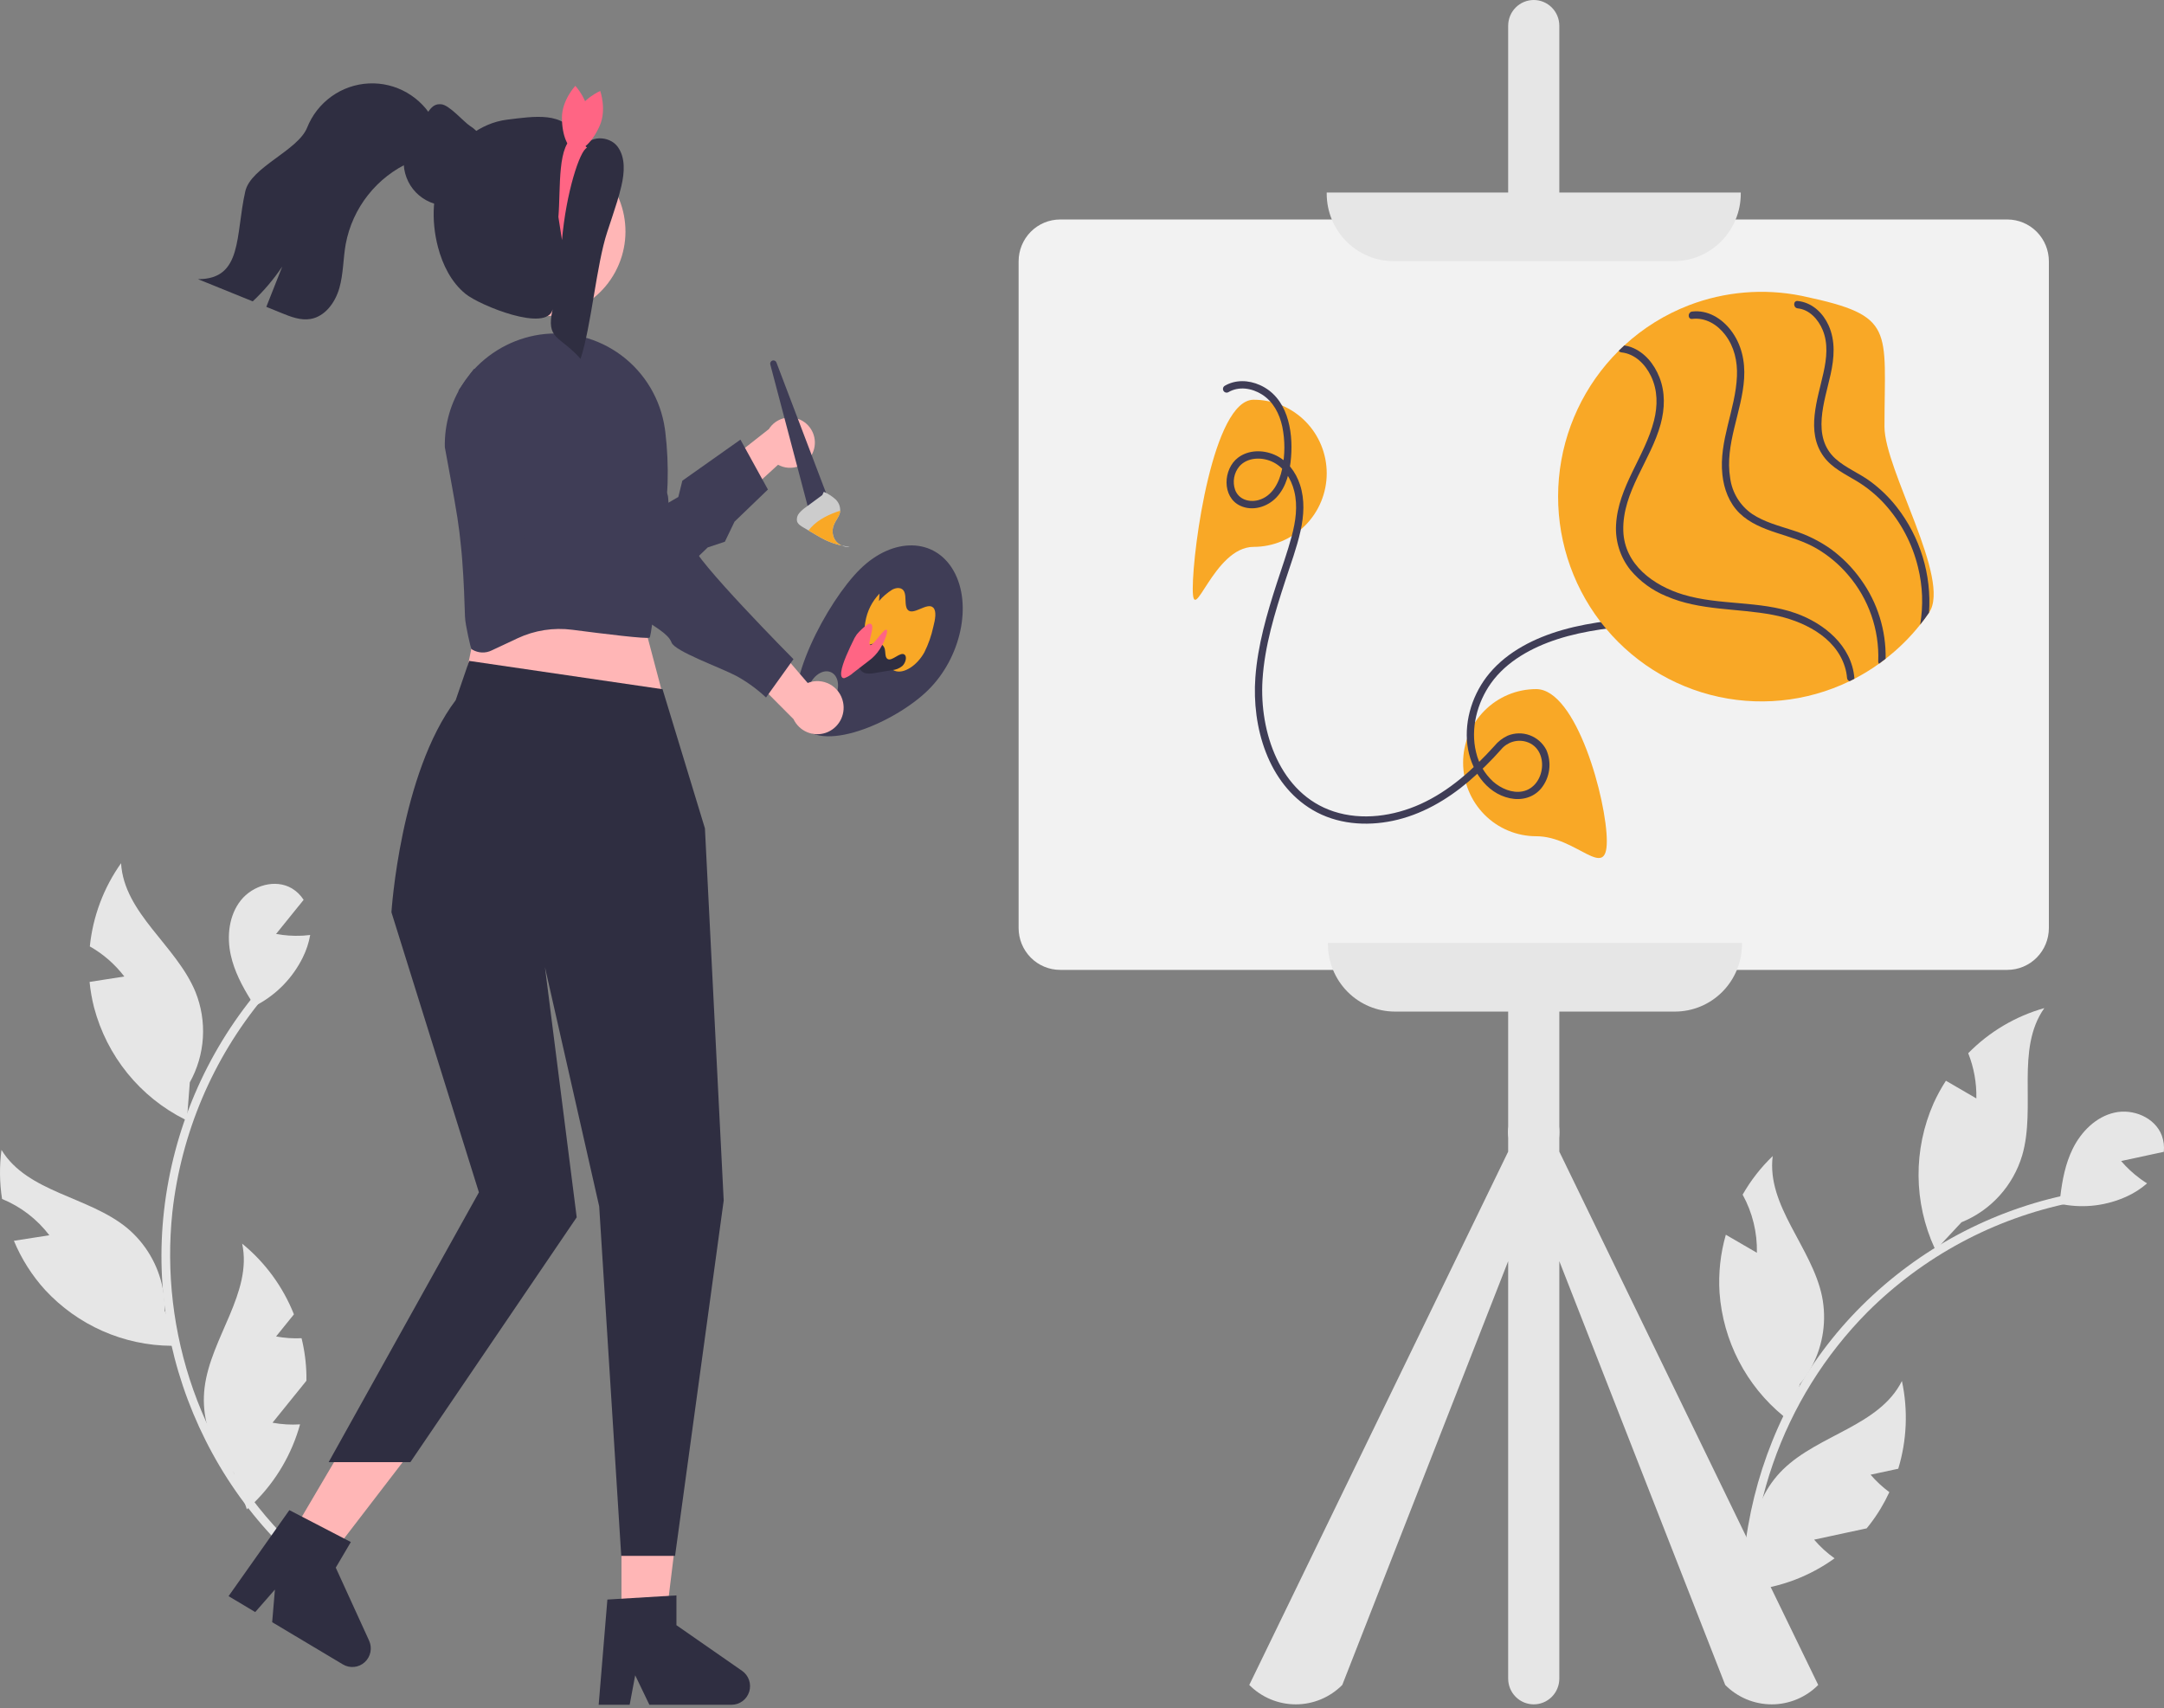 <svg width="299" height="236" viewBox="0 0 299 236" fill="none" xmlns="http://www.w3.org/2000/svg">
<rect x="0" y="0" width="299" height="236" fill="#808080" stroke="none"/>
<g clip-path="url(#clip0_429_527)">
<path d="M128.228 95.35C132.78 90.879 134.37 83.511 131.778 78.893C129.187 74.274 123.397 74.155 118.844 78.626C114.292 83.097 107.895 95.188 110.486 99.806C113.077 104.424 123.676 99.822 128.228 95.35ZM112.519 97.775C111.549 97.306 111.285 95.832 111.929 94.482C112.573 93.133 113.881 92.42 114.851 92.889C115.82 93.358 116.084 94.832 115.44 96.181C114.796 97.53 113.488 98.244 112.519 97.775H112.519Z" fill="#3F3D56"/>
<path d="M122.603 91.948C122.164 91.545 121.726 91.142 121.288 90.739C120.686 90.254 120.193 89.646 119.842 88.955C119.462 87.991 119.366 86.938 119.566 85.92C119.805 84.445 120.489 83.08 121.526 82.01L121.455 83.037C121.982 82.417 122.601 81.884 123.291 81.457C123.94 81.119 124.654 81.143 124.937 81.743C125.26 82.43 124.952 83.663 125.39 84.214C126.147 85.167 128.121 83.108 128.953 83.955C129.438 84.449 129.209 85.62 128.954 86.605C128.692 87.823 128.278 89.003 127.722 90.116C126.709 91.952 124.858 93.166 123.606 92.671C123.231 92.493 122.891 92.249 122.603 91.948Z" fill="#F9A826"/>
<path d="M118.721 92.195C118.49 91.408 118.964 90.385 119.413 89.523L119.64 89.286C120.107 89.049 120.614 88.902 121.134 88.853C121.376 88.834 121.617 88.9 121.817 89.037C122.017 89.175 122.165 89.377 122.237 89.61C122.37 90.072 122.262 90.732 122.58 91.002C123.195 91.524 124.428 89.907 125.015 90.471C125.344 90.787 125.106 91.602 124.683 92.003C124.282 92.338 123.788 92.54 123.269 92.581C122.516 92.707 121.763 92.833 121.011 92.959C120.57 93.061 120.116 93.084 119.668 93.027C119.448 92.992 119.243 92.895 119.076 92.748C118.908 92.601 118.785 92.409 118.721 92.195Z" fill="#2F2E41"/>
<path d="M116.238 92.781C116.397 91.617 117.281 89.744 118.07 88.143L118.377 87.655C118.817 87.127 119.324 86.658 119.885 86.261C120.314 86.025 120.612 86.199 120.504 86.973C120.408 87.657 120.012 88.773 120.167 89.061C120.466 89.618 122.288 86.434 122.543 87.072C122.687 87.43 122.105 88.856 121.55 89.7C121.151 90.32 120.641 90.859 120.046 91.291C119.329 91.844 118.612 92.397 117.894 92.95C117.543 93.272 117.132 93.521 116.686 93.684C116.354 93.744 116.142 93.487 116.238 92.781Z" fill="#FF6584"/>
<path d="M116.486 97.011C116.38 96.489 116.161 95.997 115.845 95.569C115.529 95.141 115.124 94.789 114.658 94.535C114.192 94.282 113.677 94.135 113.148 94.105C112.62 94.074 112.091 94.16 111.599 94.357L103.182 84.557L101.367 91.037L109.638 99.35C110.022 100.16 110.688 100.8 111.509 101.149C112.33 101.498 113.25 101.531 114.094 101.243C114.938 100.955 115.648 100.365 116.089 99.585C116.53 98.805 116.671 97.889 116.486 97.011Z" fill="#FFB8B8"/>
<path d="M88.543 59.687L86.311 63.494C86.311 63.494 92.2 66.431 92.314 68.749C92.429 71.068 92.85 70.48 93.726 71.117C94.603 71.753 95.641 73.402 95.674 75.214C95.707 77.027 109.635 91.07 109.635 91.07L105.842 96.362C104.607 95.205 103.234 94.207 101.754 93.392C99.499 92.201 93.241 89.991 92.786 88.766C92.332 87.542 90.5 86.651 88.748 85.378C86.996 84.105 90.751 83.025 87.831 80.903C84.91 78.781 69.065 62.078 66.226 60.463C63.387 58.847 63.369 53.916 63.369 53.916L65.476 50.976L88.543 59.687Z" fill="#3F3D56"/>
<path d="M215.451 159.104V157.244C215.5 156.695 215.5 156.143 215.451 155.594V3.557C215.451 2.614 215.079 1.709 214.416 1.042C213.753 0.375 212.855 1.52588e-05 211.918 1.52588e-05C210.98 1.52588e-05 210.082 0.375 209.419 1.042C208.756 1.709 208.384 2.614 208.384 3.557V155.594C208.335 156.143 208.335 156.695 208.384 157.244V159.104L172.612 232.788C173.456 233.638 174.457 234.311 175.56 234.771C176.662 235.231 177.844 235.467 179.037 235.467C180.23 235.467 181.412 235.231 182.514 234.771C183.617 234.311 184.618 233.638 185.462 232.788L208.384 174.238V231.91C208.384 232.853 208.756 233.758 209.419 234.425C210.082 235.093 210.98 235.467 211.918 235.467C212.855 235.467 213.753 235.093 214.416 234.425C215.079 233.758 215.451 232.853 215.451 231.91V174.238L238.373 232.788C239.217 233.638 240.218 234.311 241.321 234.771C242.423 235.231 243.605 235.467 244.798 235.467C245.991 235.467 247.173 235.231 248.275 234.771C249.378 234.311 250.379 233.638 251.223 232.788L215.451 159.104Z" fill="#E6E6E6"/>
<path d="M39.079 213.763C35.23 209.936 31.953 205.568 29.347 200.795C26.749 196.047 24.83 190.953 23.648 185.665C22.448 180.298 22.051 174.781 22.469 169.296C23.336 158.125 27.436 147.454 34.263 138.604C34.679 138.066 35.106 137.536 35.543 137.014C36.03 136.43 36.858 137.271 36.374 137.85C29.408 146.26 25.043 156.541 23.821 167.421C22.937 175.736 23.924 184.144 26.709 192.022C29.495 199.899 34.006 207.045 39.91 212.927C40.449 213.462 39.618 214.298 39.079 213.763Z" fill="#E6E6E6"/>
<path d="M33.789 139.609C34.264 139.43 34.73 139.225 35.184 138.996C35.207 139.031 35.23 139.068 35.253 139.103L33.789 139.609Z" fill="#E6E6E6"/>
<path d="M42.861 129.174C42.669 130.258 42.321 131.308 41.83 132.292C40.474 135.034 38.313 137.291 35.641 138.757C35.492 138.836 35.34 138.921 35.187 138.995C35.004 138.707 34.817 138.419 34.639 138.131C33.441 136.2 32.376 134.169 31.887 131.954C31.315 129.367 31.626 126.463 33.273 124.392C34.916 122.322 38.052 121.393 40.326 122.734C40.982 123.129 41.539 123.671 41.953 124.318C41.727 124.601 41.5 124.879 41.273 125.162C41.253 125.188 41.231 125.213 41.209 125.236C41.011 125.485 40.809 125.728 40.612 125.976C39.788 126.994 38.969 128.017 38.146 129.03C39.307 129.245 40.488 129.326 41.667 129.273C41.761 129.268 41.86 129.263 41.953 129.258C42.254 129.238 42.56 129.214 42.861 129.174Z" fill="#E6E6E6"/>
<path d="M26.226 149.536L25.91 153.677L25.826 154.799C25.737 154.755 25.643 154.71 25.555 154.665C22.487 153.132 19.78 150.958 17.613 148.287C15.447 145.616 13.872 142.511 12.993 139.179C12.699 138.023 12.493 136.846 12.377 135.658C13.975 135.41 15.578 135.157 17.175 134.909C15.882 133.214 14.261 131.801 12.411 130.753C12.833 126.609 14.32 122.647 16.727 119.258C17.141 126.2 24.361 130.614 27.005 137.034C27.816 139.043 28.167 141.21 28.032 143.374C27.897 145.539 27.28 147.645 26.226 149.536Z" fill="#E6E6E6"/>
<path d="M24.854 185.906C24.47 185.926 24.085 185.936 23.705 185.931C20.423 185.91 17.18 185.214 14.174 183.887C11.169 182.559 8.464 180.627 6.227 178.21C4.415 176.213 2.959 173.917 1.921 171.423C1.956 171.418 1.985 171.413 2.02 171.408C3.618 171.16 5.22 170.906 6.818 170.658C5.121 168.432 2.866 166.701 0.284 165.643C-0.066 163.4 -0.092 161.117 0.205 158.866C3.815 164.789 12.253 165.266 17.585 169.675C20.127 171.809 21.861 174.76 22.492 178.031C22.649 178.84 22.733 179.661 22.744 180.484C22.748 180.683 22.748 180.876 22.744 181.07L22.862 181.338L24.854 185.906Z" fill="#E6E6E6"/>
<path d="M40.715 192.763C39.694 194.024 38.673 195.295 37.653 196.557C38.908 196.789 40.186 196.866 41.46 196.785C40.329 200.863 38.158 204.573 35.162 207.545C34.881 207.823 34.59 208.096 34.294 208.354C34.235 208.408 34.171 208.463 34.111 208.518L33.845 207.758L33.84 207.753L32.331 203.547C30.416 201.61 29.09 199.162 28.509 196.492V196.482C28.155 194.919 28.073 193.306 28.267 191.715C29.11 184.819 34.901 178.617 33.461 171.82C36.634 174.407 39.096 177.769 40.612 181.586C39.788 182.604 38.969 183.627 38.146 184.64C39.307 184.855 40.488 184.937 41.667 184.883C42.08 186.564 42.305 188.286 42.338 190.017C42.343 190.266 42.343 190.509 42.338 190.757C41.82 191.403 41.297 192.043 40.779 192.689C40.76 192.715 40.738 192.74 40.715 192.763Z" fill="#E6E6E6"/>
<path d="M241.058 227.023C240.442 221.612 240.606 216.14 241.547 210.777C242.478 205.438 244.153 200.258 246.523 195.391C248.93 190.452 252.054 185.902 255.794 181.891C263.423 173.732 273.26 168.004 284.089 165.414C284.749 165.258 285.411 165.114 286.077 164.982C286.82 164.835 286.941 166.012 286.204 166.159C275.54 168.317 265.74 173.575 258.014 181.283C252.15 187.205 247.685 194.38 244.952 202.276C242.219 210.172 241.288 218.587 242.227 226.895C242.314 227.653 241.145 227.78 241.058 227.023Z" fill="#E6E6E6"/>
<path d="M283.094 165.898C283.576 166.059 284.067 166.193 284.563 166.301C284.559 166.343 284.554 166.385 284.55 166.428L283.094 165.898Z" fill="#E6E6E6"/>
<path d="M296.66 163.49C295.835 164.213 294.911 164.812 293.915 165.269C291.151 166.551 288.063 166.946 285.068 166.402C284.903 166.371 284.731 166.34 284.566 166.302C284.603 165.962 284.636 165.619 284.677 165.283C284.945 163.022 285.379 160.767 286.377 158.733C287.542 156.356 289.592 154.289 292.164 153.715C294.733 153.137 297.755 154.393 298.693 156.872C298.958 157.594 299.055 158.367 298.975 159.133C298.622 159.21 298.272 159.284 297.919 159.361C297.887 159.369 297.855 159.375 297.823 159.379C297.515 159.448 297.206 159.51 296.897 159.579C295.622 159.852 294.347 160.133 293.075 160.403C293.846 161.303 294.716 162.112 295.668 162.814C295.744 162.869 295.824 162.928 295.9 162.983C296.147 163.157 296.4 163.331 296.66 163.49Z" fill="#E6E6E6"/>
<path d="M271.021 168.862L268.197 171.89L267.433 172.712C267.392 172.621 267.347 172.527 267.306 172.436C265.869 169.306 265.113 165.904 265.087 162.456C265.061 159.008 265.767 155.594 267.156 152.443C267.647 151.357 268.219 150.309 268.867 149.311C270.267 150.125 271.674 150.939 273.073 151.754C273.12 149.617 272.737 147.493 271.948 145.509C274.856 142.546 278.481 140.397 282.465 139.275C278.468 144.945 281.347 152.94 279.41 159.611C278.792 161.689 277.716 163.599 276.264 165.2C274.812 166.802 273.02 168.054 271.021 168.862Z" fill="#E6E6E6"/>
<path d="M247.313 196.34C247.001 196.113 246.695 195.878 246.403 195.635C243.858 193.548 241.763 190.959 240.248 188.028C238.732 185.098 237.827 181.886 237.588 178.591C237.419 175.891 237.713 173.183 238.457 170.585C238.487 170.603 238.513 170.617 238.543 170.635C239.943 171.45 241.35 172.264 242.75 173.079C242.813 170.273 242.133 167.501 240.779 165.048C241.903 163.079 243.303 161.284 244.936 159.716C244.062 166.61 250.342 172.305 251.752 179.105C252.405 182.372 251.918 185.766 250.374 188.713C249.994 189.442 249.548 190.135 249.044 190.783C248.924 190.941 248.803 191.092 248.679 191.24L248.604 191.523L247.313 196.34Z" fill="#E6E6E6"/>
<path d="M255.405 211.69C253.825 212.029 252.238 212.376 250.657 212.714C251.491 213.687 252.44 214.554 253.482 215.294C250.062 217.759 246.061 219.28 241.877 219.706C241.485 219.745 241.088 219.774 240.697 219.789C240.616 219.794 240.533 219.796 240.452 219.801L240.718 219.041L240.717 219.034L242.159 214.805C241.873 212.087 242.363 209.343 243.572 206.895L243.578 206.887C244.275 205.446 245.215 204.138 246.357 203.02C251.307 198.178 259.679 196.998 262.788 190.793C263.651 194.811 263.476 198.984 262.282 202.915C261.006 203.189 259.732 203.469 258.459 203.739C259.23 204.639 260.1 205.448 261.052 206.15C260.328 207.721 259.431 209.205 258.379 210.574C258.228 210.771 258.077 210.961 257.918 211.151C257.113 211.327 256.307 211.497 255.502 211.673C255.47 211.681 255.438 211.686 255.405 211.69Z" fill="#E6E6E6"/>
<path d="M277.355 133.996H146.48C144.958 133.994 143.5 133.385 142.424 132.302C141.348 131.219 140.743 129.751 140.741 128.219V36.1C140.743 34.568 141.348 33.1 142.424 32.017C143.5 30.934 144.958 30.324 146.48 30.323H277.355C278.877 30.325 280.335 30.934 281.411 32.017C282.487 33.1 283.092 34.568 283.093 36.1V128.219C283.092 129.751 282.486 131.219 281.411 132.302C280.335 133.385 278.877 133.994 277.355 133.996Z" fill="#F2F2F2"/>
<path d="M231.268 36.082H192.567C190.113 36.08 187.761 35.097 186.026 33.35C184.291 31.604 183.315 29.236 183.312 26.765V26.596H240.523V26.765C240.52 29.236 239.544 31.604 237.809 33.35C236.074 35.097 233.722 36.08 231.268 36.082Z" fill="#E6E6E6"/>
<path d="M231.436 139.756H192.735C190.282 139.753 187.929 138.77 186.194 137.024C184.459 135.277 183.484 132.909 183.481 130.439V130.269H240.691V130.439C240.688 132.909 239.712 135.277 237.977 137.024C236.242 138.77 233.89 139.753 231.436 139.756Z" fill="#E6E6E6"/>
<path d="M222.013 116.209C222.013 121.823 217.83 115.531 212.254 115.531C209.576 115.531 207.009 114.461 205.115 112.555C203.222 110.648 202.158 108.063 202.158 105.367C202.158 102.672 203.222 100.086 205.115 98.18C207.009 96.274 209.576 95.203 212.254 95.203C217.83 95.203 222.013 110.596 222.013 116.209Z" fill="#F9A826"/>
<path d="M183.313 65.389C183.313 68.085 182.249 70.67 180.356 72.576C178.462 74.482 175.894 75.553 173.217 75.553C167.641 75.553 164.803 86.926 164.803 81.312C164.803 75.699 167.641 55.225 173.217 55.225C175.894 55.225 178.462 56.296 180.356 58.202C182.249 60.108 183.313 62.693 183.313 65.389Z" fill="#F9A826"/>
<path d="M169.723 54.183C171.18 53.327 172.965 53.622 174.349 54.489C175.923 55.475 176.794 57.173 177.178 58.956C177.563 60.871 177.556 62.846 177.159 64.759C176.783 66.603 175.822 68.563 173.871 69.093C172.571 69.446 171.118 68.991 170.644 67.64C170.462 67.098 170.421 66.518 170.526 65.955C170.632 65.392 170.879 64.867 171.245 64.428C172.339 63.188 174.247 63.124 175.68 63.743C177.365 64.471 178.392 66.113 178.825 67.851C179.339 69.918 179.015 72.061 178.474 74.087C177.885 76.288 177.106 78.44 176.405 80.607C175.038 84.833 173.781 89.139 173.454 93.593C172.954 100.396 175.179 108.246 181.356 111.896C184.69 113.866 188.702 114.18 192.434 113.402C196.371 112.581 199.886 110.534 202.939 107.952C204.525 106.586 206.018 105.115 207.407 103.547C207.825 103.039 208.384 102.668 209.013 102.481C209.641 102.294 210.311 102.299 210.936 102.496C214.147 103.523 213.556 108.698 210.378 109.333C208.935 109.622 207.37 108.923 206.301 107.979C205.132 106.904 204.314 105.497 203.954 103.945C203.146 100.681 204.09 97.089 206.007 94.392C208.173 91.346 211.679 89.45 215.148 88.322C219.098 87.037 223.234 86.659 227.342 86.24C231.546 85.811 235.794 85.311 239.763 83.772C242.956 82.523 245.923 80.75 248.542 78.527C253.822 74.082 257.562 68.062 259.221 61.337C259.608 59.712 259.858 58.056 259.97 56.389C260.015 55.736 259.005 55.739 258.961 56.389C258.467 63.658 255.121 70.573 250.06 75.736C247.536 78.322 244.581 80.442 241.33 82C237.412 83.864 233.153 84.596 228.877 85.063C224.509 85.539 220.086 85.821 215.843 87.046C212.092 88.129 208.352 89.966 205.797 93.021C203.544 95.714 202.309 99.409 202.749 102.928C203.158 106.203 205.232 109.575 208.64 110.287C210.239 110.621 211.894 110.196 212.961 108.902C213.552 108.166 213.93 107.279 214.051 106.34C214.172 105.401 214.033 104.446 213.648 103.582C213.158 102.649 212.339 101.933 211.353 101.574C210.367 101.214 209.283 101.237 208.313 101.638C207.603 101.967 206.977 102.454 206.482 103.062C203.569 106.278 200.262 109.279 196.283 111.081C192.57 112.762 188.198 113.394 184.272 112.108C176.84 109.673 173.993 101.118 174.441 93.93C174.734 89.225 176.138 84.681 177.589 80.229C178.33 77.956 179.174 75.689 179.695 73.351C180.161 71.258 180.303 69.04 179.624 66.976C179.032 65.174 177.838 63.57 176.071 62.815C174.465 62.129 172.498 62.145 171.063 63.227C168.987 64.79 168.797 68.668 171.36 69.871C173.061 70.67 175.109 70.048 176.364 68.722C177.77 67.235 178.228 65.139 178.386 63.156C178.685 59.409 177.864 54.888 174.078 53.197C172.518 52.501 170.718 52.422 169.214 53.305C169.103 53.376 169.023 53.487 168.992 53.615C168.961 53.743 168.981 53.878 169.047 53.992C169.113 54.106 169.221 54.19 169.347 54.225C169.473 54.261 169.608 54.246 169.723 54.183L169.723 54.183Z" fill="#3F3D56"/>
<path d="M260.378 58.952C260.378 64.904 269.659 80.083 266.536 84.639C266.149 85.209 265.74 85.762 265.308 86.3C263.911 88.058 262.309 89.641 260.536 91.012C260.236 91.25 259.934 91.477 259.627 91.697C258.539 92.474 257.398 93.172 256.212 93.787C255.996 93.896 255.777 94.004 255.559 94.112C249.562 97.014 242.738 97.68 236.299 95.991C229.861 94.302 224.227 90.368 220.399 84.89C216.572 79.411 214.799 72.743 215.396 66.072C215.994 59.401 218.923 53.16 223.662 48.459C223.911 48.208 224.167 47.964 224.43 47.724C227.033 45.322 230.065 43.438 233.365 42.171C233.368 42.171 233.368 42.167 233.371 42.167C238.32 40.276 243.697 39.824 248.889 40.863H248.895C249.01 40.887 249.124 40.91 249.239 40.938C261.949 43.645 260.378 45.349 260.378 58.952Z" fill="#F9A826"/>
<path d="M256.215 93.658C256.219 93.701 256.218 93.745 256.211 93.787C255.996 93.896 255.777 94.004 255.559 94.112C255.461 94.082 255.375 94.022 255.312 93.941C255.249 93.86 255.212 93.761 255.205 93.658C255.163 93.147 255.065 92.641 254.912 92.151C253.6 87.895 248.996 85.72 244.978 84.951C240.061 84.006 234.889 84.399 230.211 82.356C228.293 81.57 226.594 80.326 225.261 78.731C223.866 76.974 223.164 74.76 223.292 72.514C223.568 67.232 227.267 63.099 228.532 58.115C229.054 56.062 229.054 53.92 228.125 51.982C227.337 50.336 225.924 48.889 224.039 48.686C223.963 48.68 223.89 48.657 223.824 48.617C223.759 48.578 223.703 48.524 223.662 48.459C223.911 48.208 224.167 47.964 224.43 47.724C224.771 47.775 225.106 47.862 225.429 47.984C227.273 48.696 228.555 50.305 229.276 52.111C230.107 54.202 230.03 56.451 229.451 58.596C228.101 63.596 224.137 67.936 224.292 73.327C224.426 77.999 228.478 80.913 232.564 82.146C237.618 83.671 243.094 82.949 248.094 84.714C252.028 86.103 255.848 89.21 256.215 93.658Z" fill="#3F3D56"/>
<path d="M260.536 91.012C260.237 91.249 259.934 91.477 259.627 91.697C259.586 91.653 259.555 91.6 259.536 91.543C259.517 91.486 259.51 91.425 259.516 91.365C259.685 86.982 258.183 82.7 255.32 79.395C254.08 77.943 252.605 76.713 250.958 75.756C249.235 74.763 247.344 74.231 245.47 73.615C243.625 73.008 241.751 72.273 240.341 70.888C238.904 69.475 238.197 67.561 237.982 65.582C237.474 60.893 239.806 56.583 239.994 51.965C240.078 49.906 239.627 47.903 238.359 46.246C237.262 44.817 235.643 43.841 233.809 44.058C233.203 44.132 233.173 43.238 233.698 43.065C233.734 43.053 233.771 43.045 233.809 43.041C235.942 42.791 237.877 43.97 239.146 45.623C240.624 47.544 241.135 49.885 240.987 52.281C240.698 56.915 238.275 61.371 239.062 66.08C239.197 67.071 239.538 68.022 240.061 68.871C240.585 69.721 241.28 70.451 242.101 71.013C243.79 72.134 245.786 72.639 247.691 73.263C249.591 73.847 251.387 74.732 253.011 75.885C254.6 77.056 255.993 78.475 257.137 80.089C259.419 83.262 260.613 87.096 260.536 91.012Z" fill="#3F3D56"/>
<path d="M266.536 84.639C266.149 85.209 265.74 85.762 265.308 86.3C265.758 83.667 265.658 80.97 265.015 78.379C264.229 75.116 262.639 72.106 260.391 69.627C259.265 68.393 257.968 67.329 256.541 66.466C254.909 65.484 253.125 64.654 251.971 63.068C249.467 59.626 251.157 55.133 251.964 51.434C252.388 49.502 252.617 47.446 251.833 45.576C251.224 44.126 250.019 42.767 248.384 42.601C247.741 42.537 247.738 41.517 248.384 41.585C248.505 41.598 248.626 41.615 248.747 41.635C250.534 41.961 251.911 43.302 252.658 44.956C253.627 47.114 253.435 49.445 252.94 51.705C252.126 55.421 250.238 60.344 253.613 63.38C255.037 64.66 256.884 65.368 258.419 66.504C259.794 67.515 261.026 68.711 262.08 70.058C265.311 74.193 266.899 79.391 266.536 84.639Z" fill="#3F3D56"/>
<path d="M85.871 225.105H91.843L94.684 201.915H85.871V225.105Z" fill="#FFB6B6"/>
<path d="M82.719 235.522H87.001L87.766 231.452L89.724 235.522H101.082C101.627 235.523 102.157 235.347 102.596 235.023C103.034 234.698 103.358 234.24 103.52 233.717C103.682 233.194 103.674 232.632 103.496 232.114C103.319 231.595 102.981 231.148 102.533 230.837L93.463 224.53V220.414L83.922 220.988L82.719 235.522Z" fill="#2F2E41"/>
<path d="M39.57 213.177L44.707 216.243L58.901 197.757L51.32 193.231L39.57 213.177Z" fill="#FFB6B6"/>
<path d="M31.581 220.518L35.265 222.717L37.985 219.609L37.606 224.115L47.376 229.948C47.844 230.228 48.389 230.35 48.931 230.295C49.473 230.241 49.983 230.014 50.388 229.647C50.792 229.28 51.07 228.793 51.179 228.256C51.289 227.719 51.226 227.161 50.998 226.663L46.392 216.58L48.477 213.041L39.98 208.634L31.581 220.518Z" fill="#2F2E41"/>
<path d="M86.517 76.83L91.438 95.455L63.869 95.821L67.496 77.925L86.517 76.83Z" fill="#FFB6B6"/>
<path d="M91.544 95.22L97.4 114.446L99.993 165.862L93.273 214.953H85.836L82.79 166.662L75.296 133.62L79.683 168.179L56.702 202.005H45.409L66.171 164.73L54.085 126.034C54.085 126.034 55.297 106.899 62.962 96.734L64.827 91.308L91.544 95.22Z" fill="#2F2E41"/>
<path d="M91.926 59.676C91.91 59.509 91.886 59.334 91.855 59.166C91.259 55.147 89.106 51.53 85.867 49.106C82.628 46.681 78.567 45.648 74.572 46.231C70.821 46.797 67.404 48.721 64.961 51.642V51.65C64.835 51.802 64.716 51.961 64.597 52.12C64.383 52.392 64.186 52.678 63.996 52.965C62.279 55.576 61.396 58.651 61.462 61.78C61.462 61.78 62.903 69.504 63.204 71.552C63.41 72.875 63.568 74.174 63.687 75.441C63.758 76.079 63.813 76.709 63.861 77.322V77.33C64.099 80.367 64.178 83.093 64.249 85.205C64.281 86.353 65.072 89.612 65.12 89.652C65.169 89.689 65.222 89.725 65.278 89.76C65.679 89.995 66.132 90.127 66.596 90.144C67.06 90.162 67.522 90.063 67.939 89.858L71.501 88.186C73.865 87.078 76.494 86.669 79.08 87.007C83.313 87.559 89.478 88.318 89.757 88.088C90.09 87.802 91.696 73.329 92.116 68.778C92.171 68.125 92.219 67.447 92.243 66.722V66.714C92.312 64.363 92.206 62.011 91.926 59.676Z" fill="#3F3D56"/>
<path d="M112.404 62.278C112.244 62.757 111.982 63.195 111.636 63.56C111.29 63.926 110.869 64.211 110.401 64.395C109.934 64.579 109.433 64.657 108.932 64.625C108.432 64.593 107.944 64.45 107.504 64.208L98.466 72.448L97.501 66.143L106.231 59.285C106.685 58.568 107.384 58.043 108.197 57.81C109.009 57.577 109.878 57.652 110.639 58.021C111.399 58.39 111.999 59.028 112.325 59.812C112.65 60.597 112.678 61.474 112.404 62.278H112.404Z" fill="#FFB8B8"/>
<path d="M78.766 46.298C78.766 46.298 87.66 47.971 82.598 65.353L84.553 73.969L93.724 68.658L94.279 66.413L102.308 60.739L106.105 67.629L101.489 72.07L100.155 74.842L97.787 75.631L90.452 82.687L87.376 84.58C87.376 84.58 83.465 87.019 79.986 85.698C79.057 85.348 78.189 84.853 77.413 84.232C75.894 83.013 74.547 81.149 73.703 78.333C70.573 67.882 69.398 60.575 69.398 60.575L78.766 46.298Z" fill="#3F3D56"/>
<path d="M111.816 70.746L106.431 50.353C106.402 50.242 106.416 50.123 106.471 50.022C106.525 49.921 106.617 49.845 106.725 49.81C106.834 49.774 106.952 49.782 107.055 49.832C107.158 49.882 107.238 49.969 107.279 50.077L114.527 69.137L111.816 70.746Z" fill="#3F3D56"/>
<path d="M116.299 75.37C115.514 75.205 114.751 74.948 114.026 74.603C113.658 74.426 113.302 74.226 112.954 74.02C112.83 73.951 112.707 73.876 112.586 73.805C112.296 73.634 112.006 73.464 111.714 73.291C111.467 73.147 111.217 73 110.973 72.854C110.611 72.642 110.222 72.395 110.117 71.986C110.085 71.792 110.096 71.593 110.15 71.404C110.203 71.215 110.298 71.04 110.427 70.892C110.692 70.581 110.998 70.307 111.337 70.08C112.097 69.518 112.858 68.957 113.619 68.396L113.823 67.947C114.441 68.21 115.009 68.58 115.501 69.04C115.695 69.238 115.848 69.475 115.949 69.734C116.05 69.994 116.098 70.272 116.09 70.551C116.083 70.674 116.063 70.796 116.03 70.915C115.883 71.436 115.498 71.879 115.27 72.379C115.223 72.484 115.183 72.591 115.15 72.7C115.048 73.022 115.017 73.363 115.061 73.698C115.104 74.033 115.221 74.354 115.402 74.638C115.627 74.962 115.938 75.215 116.299 75.37Z" fill="#CCCCCC"/>
<path d="M117.425 75.558C117.04 75.587 116.654 75.522 116.299 75.37C116.671 75.452 117.047 75.514 117.425 75.558Z" fill="#E6E6E6"/>
<path d="M116.299 75.37C115.514 75.205 114.751 74.948 114.026 74.603C113.658 74.426 113.302 74.226 112.954 74.02C112.83 73.951 112.707 73.876 112.586 73.805C112.296 73.634 112.006 73.464 111.714 73.291C111.816 73.153 111.925 73.02 112.041 72.894C113.12 71.712 114.593 71.046 116.09 70.551C116.083 70.674 116.063 70.796 116.03 70.915C115.883 71.436 115.498 71.879 115.27 72.379C115.223 72.484 115.183 72.591 115.15 72.7C115.048 73.022 115.017 73.363 115.061 73.698C115.104 74.033 115.221 74.354 115.402 74.638C115.627 74.962 115.938 75.215 116.299 75.37Z" fill="#F9A826"/>
<path d="M84.991 37.604C88.079 31.917 86.003 24.786 80.354 21.677C74.705 18.568 67.622 20.659 64.534 26.346C61.446 32.033 63.522 39.163 69.171 42.272C74.82 45.381 81.903 43.291 84.991 37.604Z" fill="#FFB6B6"/>
<path d="M67.653 22.399V22.408C67.654 22.918 67.589 23.427 67.46 23.921C67.44 24.007 67.415 24.098 67.387 24.184V24.189C67.112 25.07 66.638 25.876 66.002 26.543C65.367 27.209 64.586 27.719 63.722 28.031C63.595 28.08 63.464 28.122 63.333 28.159C63.057 28.239 62.775 28.297 62.489 28.332C62.233 28.368 61.974 28.386 61.715 28.385C61.513 28.386 61.311 28.377 61.109 28.357C60.638 28.308 60.175 28.202 59.729 28.039C59.66 28.019 59.591 27.994 59.525 27.965C59.491 27.953 59.458 27.939 59.426 27.924C58.684 27.611 58.012 27.149 57.451 26.566C56.891 25.984 56.454 25.293 56.168 24.535C55.881 23.778 55.75 22.969 55.783 22.159C55.816 21.349 56.012 20.554 56.359 19.823L56.363 19.819C56.654 19.205 57.049 18.647 57.53 18.17C58.603 17.094 59.076 14.397 60.706 14.397C60.784 14.396 60.862 14.399 60.939 14.405C62.032 14.443 64.054 16.817 64.913 17.378C65.552 17.784 66.106 18.312 66.543 18.932C67 19.57 67.326 20.293 67.501 21.06C67.602 21.499 67.653 21.948 67.653 22.399Z" fill="#2F2E41"/>
<path d="M60.398 20.318C59.476 21.399 58.033 21.819 56.73 22.381C54.432 23.396 52.414 24.961 50.852 26.939C49.289 28.916 48.23 31.248 47.765 33.731C47.405 35.754 47.452 37.848 46.883 39.819C46.318 41.791 44.918 43.726 42.909 44.068C41.55 44.302 40.187 43.773 38.908 43.251C38.204 42.967 37.501 42.681 36.798 42.394C37.531 40.541 38.264 38.688 38.995 36.834C37.82 38.584 36.453 40.194 34.92 41.635C32.399 40.612 29.876 39.589 27.351 38.566C33.564 38.59 32.504 32.518 33.894 26.427C34.657 23.079 41.163 20.813 42.438 17.628C43.127 15.9 44.294 14.408 45.799 13.327C47.304 12.246 49.086 11.622 50.932 11.529C52.779 11.435 54.614 11.877 56.219 12.8C57.825 13.724 59.134 15.091 59.991 16.74C61.267 17.252 61.304 19.251 60.398 20.318Z" fill="#2F2E41"/>
<path d="M85.314 20.235C84.176 18.727 81.311 18.668 80.736 20.471L79.528 18.821C77.96 15.373 73.824 16.074 70.084 16.529C66.345 16.984 63.049 19.637 61.376 23.035C59.703 26.433 59.551 30.468 60.515 34.135C61.163 36.601 62.354 39.008 64.329 40.607C66.304 42.206 75.588 45.988 76.361 42.732C75.395 46.98 77.339 46.315 80.216 49.571C81.707 45.064 82.405 36.572 83.896 32.065C84.12 31.387 84.344 30.708 84.569 30.03C85.041 28.6 85.515 27.167 85.857 25.7C86.286 23.856 86.451 21.742 85.314 20.235Z" fill="#2F2E41"/>
<path d="M77.651 33.173L77.153 29.979C77.492 26.008 76.939 19.69 79.528 18.821L81.111 20.415C80.11 20.751 78.205 26.691 77.651 33.173Z" fill="#FF6584"/>
<path d="M81.344 16.262C81.344 18.695 80.515 20.667 79.493 20.667C78.471 20.667 77.642 18.695 77.642 16.262C77.642 13.83 79.493 11.858 79.493 11.858C79.493 11.858 81.344 13.83 81.344 16.262Z" fill="#FF6584"/>
<path d="M82.871 17.35C81.9 19.578 80.354 21.048 79.418 20.634C78.482 20.221 78.51 18.08 79.481 15.853C80.452 13.625 82.934 12.568 82.934 12.568C82.934 12.568 83.842 15.123 82.871 17.35Z" fill="#FF6584"/>
</g>
<defs>
<clipPath id="clip0_429_527">
<rect width="299" height="236" fill="white"/>
</clipPath>
</defs>
</svg>
